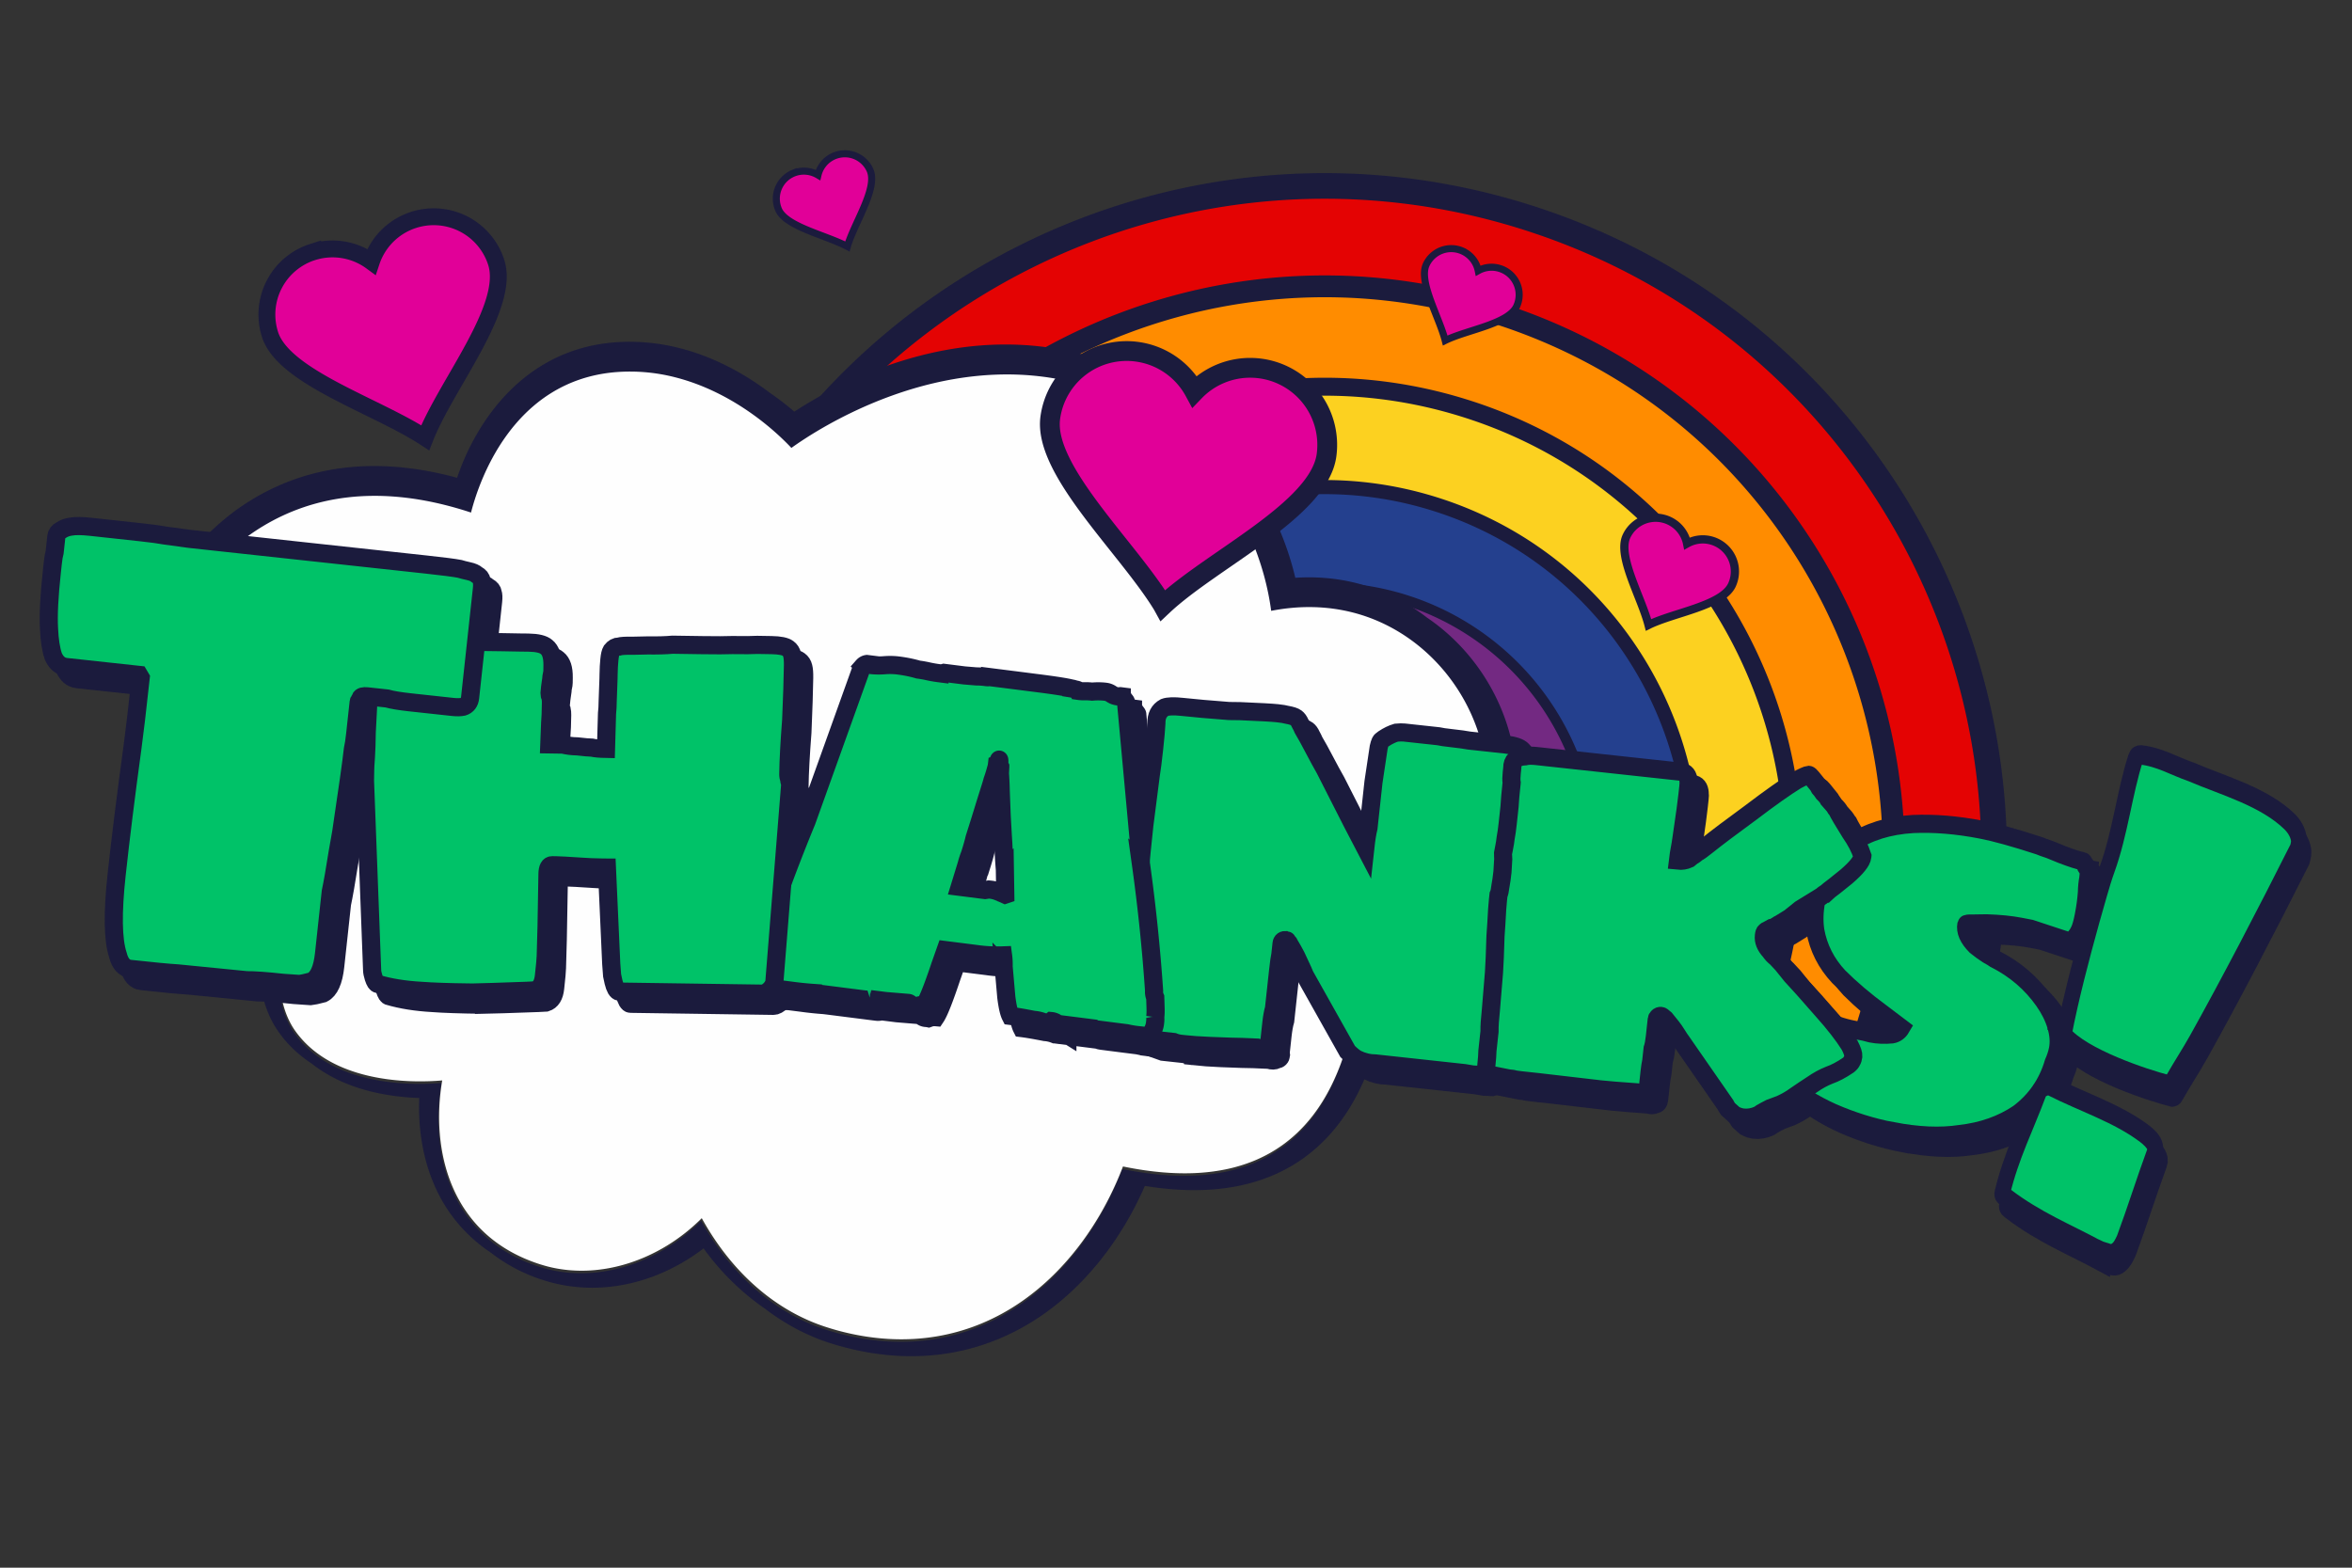 <?xml version="1.0" encoding="UTF-8" standalone="no"?>
<!-- Created with Inkscape (http://www.inkscape.org/) -->

<svg
   width="300"
   height="200"
   viewBox="0 0 300 200"
   version="1.1"
   id="svg1"
   xmlns="http://www.w3.org/2000/svg"
   xmlns:svg="http://www.w3.org/2000/svg">
  <rect x="0" y="0" width="300" height="200" fill="#333333" stroke="none"/>
  <defs
     id="defs1" />
  <g
     id="layer1">
    <g
       id="g1"
       transform="rotate(-15.753,174.531,115.754)">
      <path
         fill="#e40303"
         fill-rule="evenodd"
         stroke="#1b1b3d"
         stroke-width="3.269"
         d="m 219.252,37.441 c -38.884,-26.657 -92.008,-16.743 -118.665,22.14 l 63.363,43.434 a 8.535,8.535 0 1 1 14.079,9.653 l 63.363,43.434 c 26.653,-38.88 16.743,-92.008 -22.14,-118.661 z"
         id="path1" />
      <path
         fill="#ff8c00"
         fill-rule="evenodd"
         stroke="#1b1b3d"
         stroke-width="2.782"
         d="M 212.011,48.001 C 178.963,25.343 133.805,33.771 111.151,66.823 l 52.8,36.193 a 8.535,8.535 0 1 1 14.079,9.653 l 52.8,36.196 C 253.487,115.813 245.063,70.655 212.011,48.001 Z"
         id="path2" />
      <path
         fill="#fcd120"
         fill-rule="evenodd"
         stroke="#1b1b3d"
         stroke-width="2.29"
         d="m 204.773,58.561 c -27.216,-18.659 -64.403,-11.716 -83.062,15.496 l 42.24,28.959 a 8.535,8.535 0 1 1 14.079,9.653 l 42.244,28.955 C 238.928,114.407 231.989,77.22 204.777,58.561 Z"
         id="path3" />
      <path
         fill="#24408e"
         fill-rule="evenodd"
         stroke="#1b1b3d"
         stroke-width="1.799"
         d="M 197.535,69.121 C 176.147,54.46 146.928,59.914 132.271,81.298 l 31.68,21.717 a 8.535,8.535 0 1 1 14.079,9.653 l 31.684,21.717 C 224.37,113.001 218.916,83.777 197.535,69.121 Z"
         id="path4" />
      <path
         fill="#732982"
         fill-rule="evenodd"
         stroke="#1b1b3d"
         stroke-width="1.308"
         d="m 190.294,79.68 a 34.14,34.14 0 0 0 -47.463,8.855 l 21.12,14.479 a 8.535,8.535 0 1 1 14.079,9.653 l 21.124,14.476 a 34.144,34.144 0 0 0 -8.859,-47.463 z"
         id="path5" />
      <path
         fill="#732982"
         fill-rule="evenodd"
         stroke="#1b1b3d"
         stroke-width="0.816"
         d="m 183.056,90.24 a 21.339,21.339 0 0 0 -29.669,5.537 l 10.564,7.238 a 8.535,8.535 0 1 1 14.079,9.653 l 10.56,7.238 a 21.339,21.339 0 0 0 -5.533,-29.665 z"
         id="path6" />
    </g>
    <g
       id="g17"
       transform="rotate(14.242,105.59,83.159)">
      <path
         fill="#231f20"
         d="m 178.636,103.025 c 2.98,4.758 4.044,10.27 3.163,16.394 -1.669,11.622 -9.601,17.825 -23.564,18.448 -0.9,7.671 -3.805,14.676 -8.223,19.793 -5.333,6.181 -12.705,9.448 -21.324,9.448 a 32.213,32.213 0 0 1 -1.882,-0.056 c -6.853,-0.359 -13.567,-3.746 -19.027,-9.571 -3.921,6.61 -10.666,10.808 -17.477,10.808 a 19.232,19.232 0 0 1 -1.139,-0.037 C 77.081,167.467 72.08,157.421 71.367,148.589 c -1.811,0.631 -5.594,1.744 -9.717,1.744 -4.127,0 -7.506,-1.113 -10.057,-3.298 -3.253,-2.793 -5.732,-9.373 -1.976,-15.969 0,0 1.049,-1.273 2.285,-2.252 1.202,-0.945 1.781,-1.247 1.781,-1.247 0,0 -1.169,-0.463 -3.212,0.052 -1.681,0.418 -3.219,1.554 -4.358,3.368 -9.922,-1.195 -22.265,-10.359 -22.481,-26.589 -0.045,-3.555 1.598,-12.051 8.156,-18.698 5.471,-5.542 12.876,-8.354 22.007,-8.354 1.079,0 2.188,0.037 3.316,0.119 -0.008,-3.794 0.866,-17.597 13.511,-21.918 a 23.023,23.023 0 0 1 7.465,-1.214 c 6.296,0 11.554,2.263 14.568,3.903 0.131,2.424 1.094,4.089 1.094,4.089 0,0 1.412,-3.253 4.407,-6.588 5.396,-5.202 15.965,-13.272 29.577,-13.272 0.926,0 1.867,0.037 2.79,0.112 12.137,0.971 23.77,9.934 28.591,21.932 a 23.516,23.516 0 0 1 10.105,-2.356 c 10.621,0 20.248,7.954 22.392,18.5 1.923,9.441 -2.92,17.746 -12.977,22.369 z m 16.555,-23.856 c -1.804,-8.869 -8.388,-16.084 -16.611,-19.049 a 24.405,24.405 0 0 0 -9.713,-2.046 c -2.622,0 -5.232,0.422 -7.805,1.259 -4.392,-8.429 -11.969,-15.095 -20.54,-18.288 a 32.68,32.68 0 0 0 -10.154,-2.539 37.341,37.341 0 0 0 -2.988,-0.12 c -16.73,0 -28.815,11.065 -33.468,16.122 a 39.033,39.033 0 0 0 -3.615,-1.561 c -3.305,-1.389 -7.697,-2.693 -12.566,-2.693 -2.864,0 -5.65,0.456 -8.276,1.348 -11.054,3.779 -14.605,14.333 -15.162,21.671 a 43.843,43.843 0 0 0 -0.848,-0.008 c -9.833,0 -17.839,3.062 -23.8,9.108 -6.207,6.285 -8.951,15.031 -8.881,20.502 0.194,14.837 9.758,24.274 19.285,27.721 1.804,0.773 3.622,1.329 5.389,1.666 -1.606,5.968 0.377,11.868 4.16,15.113 1.483,1.277 3.189,2.241 5.101,2.89 2.338,1.057 5.034,1.598 8.059,1.598 2.293,0 4.47,-0.31 6.322,-0.71 0.799,3.764 2.289,7.204 4.373,9.993 a 19.621,19.621 0 0 0 9.303,6.871 21.481,21.481 0 0 0 8.656,1.8 c 6.685,0 13.078,-3.357 17.544,-8.993 a 32.131,32.131 0 0 0 9.486,5.534 c 3.017,1.292 6.162,2.054 9.344,2.222 a 38.013,38.013 0 0 0 2.013,0.052 c 9.373,0 17.403,-3.563 23.228,-10.315 4.332,-5.027 7.312,-11.711 8.522,-19.064 17.41,-1.52 22.612,-11.838 23.852,-20.465 0.825,-5.736 0.09,-10.994 -2.188,-15.685 4.448,-2.468 7.771,-5.676 9.904,-9.56 2.39,-4.347 3.103,-9.317 2.073,-14.378"
         id="path1-9"
         style="fill:#1b1b3d;fill-opacity:1;stroke-width:3.734" />
      <path
         fill="#fefefe"
         d="m 169.221,61.821 c -3.398,0 -6.797,0.792 -10.105,2.356 C 154.294,52.179 142.662,43.213 130.525,42.245 a 35.511,35.511 0 0 0 -2.786,-0.112 c -17.825,0 -30.443,13.844 -33.054,16.954 -2.054,-1.318 -8.642,-5.086 -16.596,-5.086 a 23.116,23.116 0 0 0 -7.461,1.214 C 57.979,59.536 57.109,73.339 57.109,77.133 a 46.979,46.979 0 0 0 -3.312,-0.119 c -9.131,0 -16.536,2.812 -22.007,8.354 -6.558,6.647 -8.201,15.143 -8.152,18.702 0.232,17.436 14.467,26.724 24.651,26.724 0.456,0 0.896,-0.019 1.329,-0.06 -3.757,6.591 -1.277,13.175 1.976,15.969 2.547,2.185 5.93,3.298 10.057,3.298 4.123,0 7.906,-1.113 9.717,-1.744 0.713,8.836 5.714,18.878 17.795,19.662 0.373,0.019 0.758,0.037 1.139,0.037 6.812,0 13.556,-4.201 17.477,-10.808 5.46,5.826 12.174,9.213 19.027,9.571 0.631,0.037 1.266,0.056 1.882,0.056 8.619,0 15.991,-3.268 21.324,-9.448 4.418,-5.116 7.32,-12.122 8.22,-19.793 13.967,-0.624 21.899,-6.827 23.564,-18.448 0.885,-6.125 -0.179,-11.633 -3.159,-16.394 C 188.693,98.068 193.536,89.763 191.617,80.322 189.469,69.772 179.842,61.821 169.221,61.821"
         id="path2-6"
         style="stroke-width:3.734" />
    </g>
    <path
       fill="#ff0808"
       fill-rule="evenodd"
       stroke="#000000"
       stroke-width="1.051"
       d="m 212.881,66.424 a 4.097,4.097 0 0 0 -5.432,2.016 c -1.17,2.545 1.92,7.777 2.822,11.289 3.211,-1.586 9.422,-2.436 10.645,-5.111 a 4.097,4.097 0 0 0 -5.728,-5.282 4.097,4.097 0 0 0 -2.308,-2.912 z"
       id="path21"
       style="fill:#e10098;fill-opacity:1;stroke:#1b1b3d;stroke-opacity:1" />
    <path
       fill="#ff0808"
       fill-rule="evenodd"
       stroke="#000000"
       stroke-width="0.9"
       d="m 186.57,32.038 a 3.515,3.515 0 0 0 -4.657,1.727 c -1.002,2.18 1.65,6.667 2.423,9.675 2.749,-1.361 8.071,-2.091 9.121,-4.379 a 3.515,3.515 0 0 0 -4.908,-4.526 3.515,3.515 0 0 0 -1.979,-2.496 z m -85.413,-9.925 a 3.515,3.515 0 0 0 -1.857,4.607 c 0.941,2.209 6.039,3.27 8.785,4.723 0.848,-2.95 3.889,-7.374 2.903,-9.694 a 3.515,3.515 0 0 0 -6.651,0.581 3.515,3.515 0 0 0 -3.18,-0.217 z"
       id="path22"
       style="fill:#e10098;fill-opacity:1;stroke:#1b1b3d;stroke-opacity:1" />
    <path
       fill="#ff0808"
       fill-rule="evenodd"
       stroke="#000000"
       stroke-width="2.525"
       d="m 145.027,44.874 a 9.834,9.834 0 0 0 -11.064,8.424 c -0.899,6.662 9.832,16.481 14.341,23.883 l 0.032,0.058 c 6.26,-5.886 19.917,-12.177 20.865,-19.17 a 9.834,9.834 0 0 0 -16.839,-8.123 9.834,9.834 0 0 0 -7.335,-5.072 z"
       id="path23"
       style="fill:#e10098;fill-opacity:1;stroke:#1b1b3d;stroke-opacity:1" />
    <path
       fill="#ff0808"
       fill-rule="evenodd"
       stroke="#000000"
       stroke-width="2.151"
       d="m 39.883,32.149 a 8.375,8.375 0 0 0 -5.444,10.522 c 1.736,5.452 13.596,9.114 19.796,13.18 2.666,-6.813 10.887,-16.633 9.063,-22.365 a 8.375,8.375 0 0 0 -15.926,-0.106 8.375,8.375 0 0 0 -7.489,-1.227 z"
       id="path24-56"
       style="fill:#e10098;fill-opacity:1;stroke:#1b1b3d;stroke-opacity:1" />
  </g>
  <g
     id="g16"
     transform="matrix(1.025,0.081,-0.081,1.025,2.195,-15.443)">
    <g
       id="g15">
      <g
         id="g14-3"
         style="fill:#1b1b3d;fill-opacity:1"
         transform="translate(1.507,1.397)">
        <g
           id="g1-1-8"
           transform="matrix(4.357,0.128,-0.128,4.357,61.87,51.073)"
           style="fill:#1b1b3d;fill-opacity:1;stroke-width:0.516;stroke-dasharray:none">
          <path
             fill="#27b312"
             stroke="#1b1b3d"
             stroke-width="1.176"
             d="m 22.003,18.092 q -0.14,0 -0.24,-0.03 h -0.634 l -0.635,-0.154 -0.043,-0.113 q -0.014,0 -0.014,-0.155 -0.028,-0.424 -0.028,-0.974 0,-0.395 -0.028,-0.635 0,-0.395 -0.014,-0.593 v -0.493 q -0.07,-0.649 -0.085,-1.425 -0.014,-0.776 -0.014,-1.51 l 0.028,-1.439 q 0.014,-0.24 0.014,-0.734 0,-0.494 -0.014,-0.734 -0.042,-0.324 0.184,-0.48 0.14,-0.07 0.493,-0.07 0.522,0 1.34,-0.027 l 0.312,-0.03 Q 23.47,8.44 23.683,8.44 q 0.197,0 0.282,0.015 0.197,0.014 0.268,0.057 0.07,0.041 0.127,0.14 0.07,0.1 0.099,0.155 0.169,0.226 0.337,0.48 0.256,0.38 0.41,0.592 l 0.931,1.426 0.452,0.677 q 0,-0.367 0.029,-0.578 v -1.312 l 0.041,-1.003 q 0.014,-0.112 0.03,-0.155 0.013,-0.042 0.04,-0.056 l 0.044,-0.043 q 0.168,-0.14 0.338,-0.211 0.141,-0.028 0.226,-0.028 h 0.972 q 0.113,0.014 0.396,0.014 0.31,0 0.493,0.014 h 1.044 q 0.368,0 0.495,0.113 0.155,0.113 0.155,0.493 l -0.014,0.142 -0.015,0.225 q -0.014,0.085 -0.014,0.226 v 0.283 l 0.029,0.14 v 0.452 q -0.015,0.24 -0.015,0.818 v 1.044 q -0.014,0.367 -0.014,1.03 v 3.528 l -0.057,0.536 q -0.056,0.324 -0.225,0.395 l -0.24,0.014 -0.24,-0.014 h -2.54 q -0.282,0.028 -0.55,-0.07 -0.127,-0.057 -0.282,-0.184 l -1.44,-2.018 q 0,-0.014 -0.31,-0.522 -0.113,-0.169 -0.211,-0.296 -0.028,-0.056 -0.07,-0.084 -0.03,-0.043 -0.043,-0.043 -0.127,0 -0.127,0.113 v 0.31 Q 24.5,15.397 24.5,15.721 v 1.086 q -0.03,0.169 -0.03,0.424 v 0.493 l 0.016,0.07 q 0,0.114 -0.113,0.142 -0.07,0.056 -0.226,0.028 -0.48,0.028 -0.762,0.057 -0.169,0.014 -0.592,0.042 -0.424,0.029 -0.79,0.029 z"
             id="path24-51"
             style="fill:#1b1b3d;fill-opacity:1;stroke-width:0.516;stroke-dasharray:none" />
        </g>
        <path
           fill="#27b312"
           stroke="#1b1b3d"
           stroke-width="3.999"
           d="m 244.12,136.564 q -3.809,-0.428 -7.576,-1.725 -3.711,-1.338 -6,-3.175 -0.426,-2 -0.529,-3.972 -0.109,-1.964 -0.186,-5.616 l 0.019,-0.165 q 0.182,-0.626 0.806,-0.885 1.899,1.464 3.707,2.322 1.811,0.799 4.064,1.052 l 1.289,0.145 0.852,0.151 q 1.23,0.138 2.562,-0.097 0.731,-0.183 1.078,-0.906 l -2.684,-1.715 q -3.097,-1.924 -5.527,-3.991 -2.512,-2.294 -3.352,-5.484 -0.4,-1.732 -0.177,-3.719 0.542,-4.823 3.826,-7.446 2.874,-2.335 7.397,-2.969 3.916,-0.484 8.473,0.028 2.684,0.302 7.336,1.424 0.47,0.16 1.321,0.363 l 1.575,0.502 q 1.79,0.531 2.648,0.627 0.051,0.006 0.143,0.174 l 0.236,0.301 q 0.169,0.404 0.388,0.429 l 0.106,0.012 -0.02,1.132 q -0.09,0.803 -0.033,1.739 0.014,1.363 -0.161,2.914 -0.151,1.344 -0.382,1.909 -0.392,1.048 -1.139,1.451 l -4.92,-1.204 -1.285,-0.145 q -1.826,-0.205 -4.228,-0.09 l -1.817,0.172 q -0.65,0.034 -0.662,0.14 -0.145,1.289 1.389,2.605 0.755,0.517 1.522,0.933 0.777,0.357 0.981,0.491 3.843,1.571 6.429,4.687 1.195,1.44 1.785,2.97 0.59,1.53 0.439,2.875 -0.09,0.803 -0.405,1.697 -0.832,3.973 -3.849,6.63 -2.924,2.325 -7.029,3.118 -3.579,0.843 -8.407,0.3 z"
           id="path27-2"
           style="fill:#1b1b3d;fill-opacity:1;stroke-width:2.251;stroke-dasharray:none" />
        <path
           style="font-weight:bold;font-size:53.333px;line-height:1.25;font-family:'Sigmar One';-inkscape-font-specification:'Sigmar One Bold';text-align:end;letter-spacing:0px;text-anchor:end;fill:#1b1b3d;fill-opacity:1;stroke:#1b1b3d;stroke-width:2.251;stroke-dasharray:none"
           d="m 223.597,135.438 q -0.349,-0.432 -0.347,-0.492 l -6.103,-7.464 q -0.175,-0.186 -0.58,-0.739 -0.405,-0.554 -0.756,-0.925 l -0.876,-0.929 q -0.412,-0.313 -0.533,-0.317 -0.241,-0.007 -0.366,0.17 -0.124,0.117 -0.129,0.297 l -0.025,0.842 -0.039,1.323 q -0.028,0.962 -0.164,1.5 l -0.046,1.564 q -0.076,0.54 -0.099,1.322 l -0.023,0.782 -0.026,0.902 -0.007,0.241 q -0.018,0.602 -0.44,0.649 -0.308,0.232 -0.906,0.094 -3.132,0.029 -4.515,-0.012 l -7.698,-0.285 -1.023,-0.03 -1.203,-0.035 q -0.782,-0.023 -1.081,-0.092 l -0.421,-0.012 -2.7,-0.32 -0.166,-0.487 q -0.06,-0.002 -0.041,-0.663 0.03,-1.023 -0.009,-1.746 l 0.07,-2.406 q -0.094,-0.906 -0.041,-2.711 l 0.015,-4.635 q -0.016,-1.506 -0.169,-4.52 l -0.016,-1.506 q -0.06,-2.049 -0.032,-3.011 l 0.018,-0.602 q 0.131,-0.357 0.152,-1.079 0.083,-0.78 0.113,-1.803 l -0.025,-1.205 q 0.012,-0.421 -0.041,-0.663 -0.051,-0.303 -0.048,-0.423 0.004,-0.12 0.081,-0.72 0.078,-0.6 0.095,-1.201 0.081,-0.72 0.113,-1.803 l 0.026,-0.902 0.035,-1.203 q -0.03,-1.024 0.028,-3.01 -0.108,-0.425 -0.085,-1.207 l 0.018,-0.602 q -0.14,-1.389 1.491,-1.582 0.487,-0.166 1.389,-0.14 l 1.323,0.039 6.677,0.195 4.933,0.144 3.188,0.093 1.925,0.056 q 0.842,0.025 0.993,1.053 0.055,0.182 0.037,0.784 l -0.026,0.902 q -0.044,1.504 -0.252,4.508 l -0.108,1.622 q -0.166,1.561 -0.184,2.162 0.722,0.021 1.334,-0.322 0.433,-0.409 0.433,-0.409 0.122,-0.057 0.246,-0.173 0.186,-0.175 0.31,-0.292 0.244,-0.113 1.173,-0.989 1.548,-1.46 5.068,-4.488 3.4,-3.031 5.307,-4.42 1.166,-0.749 1.468,-0.8 0.12,0.004 0.412,0.313 0.292,0.31 0.409,0.433 0,0 0.526,0.557 0.112,0.304 0.29,0.37 l 0.349,0.432 q 0.529,0.437 0.701,0.743 l 0.703,0.683 q 0.175,0.186 0.29,0.37 0.117,0.124 0.175,0.186 0.343,0.612 1.849,2.643 1.163,1.419 1.725,2.76 l -0.004,0.12 q -0.025,0.842 -1.762,2.598 l -1.362,1.285 q -0.741,0.641 -1.053,0.993 -0.06,-0.002 -0.184,0.115 -0.124,0.117 -0.31,0.292 l -2.461,1.794 q 0,0 -1.238,1.168 l -1.107,0.81 q -0.122,0.057 -0.492,0.347 -0.308,0.232 -0.55,0.285 -0.184,0.115 -0.43,0.288 -0.244,0.113 -0.308,0.232 -0.122,0.057 -0.136,0.538 -0.028,0.962 0.91,1.833 0.407,0.494 0.821,0.747 l 0.821,0.747 q 1.226,1.3 1.226,1.3 1.173,1.058 4.217,4.037 2.343,2.236 3.675,4.021 0.575,0.92 0.563,1.341 -0.011,0.361 -0.138,0.598 -0.067,0.239 -0.377,0.531 -1.233,0.987 -2.27,1.439 -1.038,0.511 -2.026,1.325 -0.985,0.754 -1.911,1.509 -0.803,0.699 -1.843,1.271 l -1.221,0.566 q 0,0 -0.552,0.345 -0.552,0.345 -0.8,0.579 -0.918,0.515 -1.881,0.487 -0.541,-0.016 -1.136,-0.274 z"
           id="text9-4"
           aria-label="K" />
        <path
           fill="#27b312"
           stroke="#1b1b3d"
           stroke-width="3.311"
           d="m 102.721,129.815 c -0.536,-0.025 -0.888,-0.457 -1.057,-1.292 a 2.179,2.179 0 0 1 -0.037,-0.623 10.436,10.436 0 0 1 0.339,-1.852 l 0.245,-1.235 0.221,-0.732 c 1.518,-5.776 2.98,-10.852 4.394,-15.217 l 5.276,-19.409 c 0.002,-0.082 0.07,-0.205 0.203,-0.363 a 0.788,0.788 0 0 1 0.448,-0.292 l 0.311,0.014 c -0.006,0.04 0.056,0.07 0.183,0.075 a 8.734,8.734 0 0 0 1.684,-0.108 8.587,8.587 0 0 1 1.687,-0.104 c 0.909,0.044 1.752,0.144 2.532,0.31 a 12.856,12.856 0 0 1 1.24,0.119 c 0.453,0.063 0.925,0.108 1.424,0.132 a 1.51,1.51 0 0 0 0.561,-0.095 l 1.118,0.052 1.433,0.067 1.491,0.005 c 0.291,-0.021 0.643,-0.034 1.057,-0.018 0.33,0.025 0.498,0.007 0.499,-0.034 l 0.991,0.047 2.112,0.099 2.607,0.127 c 2.313,0.107 3.843,0.216 4.588,0.34 a 2.49,2.49 0 0 1 0.49,0.089 c 0.246,0.009 0.392,0.054 0.433,0.143 0.286,0.019 0.576,0.006 0.869,-0.024 a 5.755,5.755 0 0 1 0.806,-0.02 c 0.591,-0.099 1.148,-0.137 1.688,-0.112 a 1.62,1.62 0 0 1 0.735,0.226 1.784,1.784 0.599 0 0 0.797,0.226 l 0.316,-0.051 0.184,0.009 a 1.555,1.555 0.01 0 1 0.358,0.392 c 0.155,0.133 0.235,0.239 0.232,0.321 l 3.415,19.819 a 223.141,223.141 0 0 1 2.868,15.561 1.661,1.661 0 0 0 0.208,0.82 l 0.132,1.188 c 0.058,0.502 0.079,0.917 0.062,1.249 a 2.959,2.959 0 0 1 0.033,0.684 2.522,2.522 0 0 1 -0.443,1.41 0.837,0.837 0 0 1 -0.759,0.336 l -0.806,-0.038 a 12.314,12.314 0 0 1 -1.424,-0.127 l -1.613,-0.075 -1.555,-0.076 -1.24,-0.061 c -0.327,-0.016 -0.493,-0.044 -0.49,-0.089 l -3.91,-0.184 0.005,-0.123 a 1.388,1.388 0 0 0 -0.617,-0.156 l -0.066,0.061 -0.07,0.06 c -0.002,0.082 -0.042,0.126 -0.124,0.123 l -0.188,-0.01 -0.495,-0.027 a 3.992,3.992 0 0 0 -1.239,-0.184 c -1.233,-0.142 -2.205,-0.232 -2.906,-0.263 -0.235,-0.383 -0.469,-1.136 -0.707,-2.274 l -0.632,-3.763 a 8.306,8.306 0 0 0 -0.18,-1.376 18.815,18.815 0 0 1 -3.428,0.085 l -1.924,-0.09 -1.801,-0.085 -0.524,1.967 c -0.672,2.705 -1.185,4.381 -1.546,5.027 a 2.008,2.008 0 0 0 -0.627,0.094 l -0.255,0.113 -0.061,-0.009 -0.255,-0.006 a 0.98,0.98 0 0 1 -0.548,-0.15 0.416,0.416 0 0 0 -0.306,-0.141 l -2.797,-0.009 -0.995,-0.047 -0.929,-0.042 a 1.388,1.388 0 0 1 -0.632,0.098 l -0.246,-0.009 -5.706,-0.272 -0.561,-0.024 a 40.814,40.814 1.348 0 1 -2.796,-0.071 l -1.613,-0.075 c -0.333,0.024 -0.811,0.023 -1.429,-0.009 z m 29.399,-13.842 -0.292,-3.065 a 93.994,93.994 0 0 1 -0.463,-3.319 c -0.066,-0.417 -0.219,-1.543 -0.467,-3.378 l -0.354,-3.003 a 43.303,43.303 0 0 0 -0.273,-2.193 l -0.019,-0.81 a 1.118,1.118 0 0 1 -0.16,-0.566 c -0.029,-0.478 -0.08,-0.316 -0.127,-0.005 -0.007,0.168 -0.054,0.269 -0.142,0.31 l -0.009,0.246 -0.161,0.802 a 14.836,14.836 0 0 1 -0.235,0.981 c -0.058,0.33 -0.139,0.702 -0.237,1.113 l -0.395,1.717 a 341.733,341.733 0 0 1 -1.023,4.494 c -0.063,0.453 -0.198,1.13 -0.406,2.033 a 10.632,10.632 0 0 0 -0.311,1.292 l -0.632,2.834 3.164,0.15 0.443,-0.103 0.124,2.4e-4 a 3.604,3.604 0 0 1 1.108,0.179 0.747,0.747 0 0 1 0.433,0.147 c 0.162,0.047 0.303,0.1 0.429,0.146 z"
           id="path25-6"
           style="fill:#1b1b3d;fill-opacity:1;stroke-width:2.251;stroke-dasharray:none" />
        <path
           fill="#27b312"
           stroke="#1b1b3d"
           stroke-width="4.78"
           d="m 66.91,133.312 q -4.054,0.267 -6.063,0.27 -3.098,0.069 -5.46,-0.428 -0.259,0.016 -0.571,-0.737 -0.228,-0.571 -0.256,-0.892 l -2.737,-23.371 -0.08,-1.292 q -0.034,-0.448 -0.037,-1.615 -0.013,-1.163 -0.14,-3.095 l -0.09,-3.362 q -0.075,-1.287 -0.052,-1.931 -0.132,-1.933 -0.116,-3.749 l -0.053,-0.778 q 0.045,-0.257 0.042,-0.323 0.124,-0.072 0.434,-0.35 0.363,-0.347 0.609,-0.561 0.606,-0.617 1.827,-0.699 l 3.743,-0.239 1.028,-0.064 q 0.653,0.019 2.388,-0.09 1.872,-0.124 3.034,-0.137 l 2.961,-0.196 2.39,-0.146 0.962,-0.066 q 1.673,-0.106 2.295,0.368 0.808,0.537 0.914,2.21 l 0.042,0.641 q 0.016,0.264 -0.029,0.521 -0.045,0.257 -0.029,0.517 l -0.063,1.043 -0.013,0.776 q 0.016,0.259 0.164,0.508 0.077,0.252 0.104,0.643 0.114,1.74 0.1,2.516 l 0.106,2.643 1.673,-0.106 q 0.852,0.138 1.819,0.077 1.297,0.047 1.811,0.015 0.586,0.088 1.75,0.018 l -0.22,-4.382 q 0.027,-0.587 -0.045,-1.686 L 80.941,93.141 80.909,92.622 q -0.064,-1.028 -0.046,-1.808 0.01,-0.837 0.175,-1.171 0.359,-0.545 0.873,-0.577 0.381,-0.154 1.795,-0.244 l 1.737,-0.175 q 1.872,-0.124 3.087,-0.333 l 3.672,-0.236 q 2.574,-0.165 3.726,-0.305 2.263,-0.145 3.094,-0.267 l 1.744,-0.109 q 1.541,-0.096 2.082,0.249 0.402,0.238 0.566,0.741 0.156,0.447 0.21,1.347 0.162,2.513 0.315,6.771 0.006,4.141 0.167,6.658 0.022,0.382 0.17,0.635 0.021,0.255 0.1,0.445 0.067,0.124 0.07,0.19 l -0.028,24.584 q 0.019,0.33 -0.39,0.93 -0.541,0.624 -0.998,0.653 L 85.316,131.743 q -0.189,0.013 -0.41,-0.294 -0.207,-0.312 -0.371,-0.815 -0.085,-0.322 -0.249,-0.831 -0.101,-0.572 -0.218,-1.409 l -1.478,-11.872 -0.453,0.034 q -1.744,0.109 -2.774,0.107 -2.457,0.032 -3.037,0.071 l -0.519,0.032 q -0.575,0.035 -0.504,1.133 0.51,7.99 0.587,10.18 0.032,0.518 -0.03,2.46 -0.034,1.495 -0.982,1.877 l -0.959,0.127 q -5.014,0.583 -7.005,0.778 z"
           id="path28-7"
           style="fill:#1b1b3d;fill-opacity:1;stroke-width:2.251;stroke-dasharray:none" />
        <path
           style="font-size:53.333px;line-height:1.25;font-family:'Sigmar One';-inkscape-font-specification:'Sigmar One';text-align:end;letter-spacing:0px;text-anchor:end;fill:#1b1b3d;fill-opacity:1;stroke:#1b1b3d;stroke-width:2.251;stroke-dasharray:none"
           d="m 24.644,133.717 q -1.147,-0.034 -1.675,-1.607 -1.15,-2.739 -0.941,-9.866 0.201,-6.881 0.709,-15.803 0.166,-2.865 0.341,-8.845 L 22.842,97.262 13.749,96.996 Q 12.684,96.965 12.062,95.799 11.525,94.553 11.26,92.414 10.922,89.944 11.056,85.357 l 0.034,-1.147 q 0.024,-0.819 0.12,-1.308 l 0.036,-1.229 0.022,-0.737 q 0.014,-0.491 0.515,-0.805 0.503,-0.395 1.164,-0.54 0.826,-0.222 2.465,-0.174 l 6.226,0.182 q 2.048,0.06 3.11,0.173 l 3.029,0.171 29.49,0.863 q 3.195,0.094 4.175,0.204 0.407,0.094 1.142,0.197 0.735,0.103 1.055,0.359 0.566,0.263 0.636,0.675 0.154,0.332 0.133,1.07 L 64.012,96.827 q -0.026,0.901 -0.773,1.207 -0.496,0.149 -1.315,0.125 l -2.621,-0.077 -2.703,-0.079 q -1.884,-0.055 -2.862,-0.248 l -2.457,-0.072 q -0.737,-0.022 -0.829,0.304 -0.002,0.082 -0.089,0.243 -0.084,0.08 -0.089,0.243 l -0.036,1.229 -0.082,2.785 q -0.036,1.229 -0.137,1.882 -0.07,2.376 -0.632,10.394 l -0.236,2.453 q -0.265,3.436 -0.474,4.987 l -0.228,7.782 q -0.082,2.785 -1.25,3.489 -1.077,0.378 -1.489,0.448 l -2.05,0.022 q -3.195,-0.093 -4.51,0.032 l -8.604,-0.17 q -1.641,0.034 -5.9,-0.091 z"
           id="text5-5"
           aria-label="T" />
      </g>
      <g
         id="g14">
        <g
           id="g1-1"
           transform="matrix(4.357,0.128,-0.128,4.357,61.87,51.073)"
           style="fill:#00c268;fill-opacity:1;stroke-width:0.516;stroke-dasharray:none">
          <path
             fill="#27b312"
             stroke="#1b1b3d"
             stroke-width="1.176"
             d="m 22.003,18.092 q -0.14,0 -0.24,-0.03 h -0.634 l -0.635,-0.154 -0.043,-0.113 q -0.014,0 -0.014,-0.155 -0.028,-0.424 -0.028,-0.974 0,-0.395 -0.028,-0.635 0,-0.395 -0.014,-0.593 v -0.493 q -0.07,-0.649 -0.085,-1.425 -0.014,-0.776 -0.014,-1.51 l 0.028,-1.439 q 0.014,-0.24 0.014,-0.734 0,-0.494 -0.014,-0.734 -0.042,-0.324 0.184,-0.48 0.14,-0.07 0.493,-0.07 0.522,0 1.34,-0.027 l 0.312,-0.03 Q 23.47,8.44 23.683,8.44 q 0.197,0 0.282,0.015 0.197,0.014 0.268,0.057 0.07,0.041 0.127,0.14 0.07,0.1 0.099,0.155 0.169,0.226 0.337,0.48 0.256,0.38 0.41,0.592 l 0.931,1.426 0.452,0.677 q 0,-0.367 0.029,-0.578 v -1.312 l 0.041,-1.003 q 0.014,-0.112 0.03,-0.155 0.013,-0.042 0.04,-0.056 l 0.044,-0.043 q 0.168,-0.14 0.338,-0.211 0.141,-0.028 0.226,-0.028 h 0.972 q 0.113,0.014 0.396,0.014 0.31,0 0.493,0.014 h 1.044 q 0.368,0 0.495,0.113 0.155,0.113 0.155,0.493 l -0.014,0.142 -0.015,0.225 q -0.014,0.085 -0.014,0.226 v 0.283 l 0.029,0.14 v 0.452 q -0.015,0.24 -0.015,0.818 v 1.044 q -0.014,0.367 -0.014,1.03 v 3.528 l -0.057,0.536 q -0.056,0.324 -0.225,0.395 l -0.24,0.014 -0.24,-0.014 h -2.54 q -0.282,0.028 -0.55,-0.07 -0.127,-0.057 -0.282,-0.184 l -1.44,-2.018 q 0,-0.014 -0.31,-0.522 -0.113,-0.169 -0.211,-0.296 -0.028,-0.056 -0.07,-0.084 -0.03,-0.043 -0.043,-0.043 -0.127,0 -0.127,0.113 v 0.31 Q 24.5,15.397 24.5,15.721 v 1.086 q -0.03,0.169 -0.03,0.424 v 0.493 l 0.016,0.07 q 0,0.114 -0.113,0.142 -0.07,0.056 -0.226,0.028 -0.48,0.028 -0.762,0.057 -0.169,0.014 -0.592,0.042 -0.424,0.029 -0.79,0.029 z"
             id="path24"
             style="fill:#00c268;fill-opacity:1;stroke-width:0.516;stroke-dasharray:none" />
        </g>
        <path
           fill="#27b312"
           stroke="#1b1b3d"
           stroke-width="3.999"
           d="m 244.12,136.564 q -3.809,-0.428 -7.576,-1.725 -3.711,-1.338 -6,-3.175 -0.426,-2 -0.529,-3.972 -0.109,-1.964 -0.186,-5.616 l 0.019,-0.165 q 0.182,-0.626 0.806,-0.885 1.899,1.464 3.707,2.322 1.811,0.799 4.064,1.052 l 1.289,0.145 0.852,0.151 q 1.23,0.138 2.562,-0.097 0.731,-0.183 1.078,-0.906 l -2.684,-1.715 q -3.097,-1.924 -5.527,-3.991 -2.512,-2.294 -3.352,-5.484 -0.4,-1.732 -0.177,-3.719 0.542,-4.823 3.826,-7.446 2.874,-2.335 7.397,-2.969 3.916,-0.484 8.473,0.028 2.684,0.302 7.336,1.424 0.47,0.16 1.321,0.363 l 1.575,0.502 q 1.79,0.531 2.648,0.627 0.051,0.006 0.143,0.174 l 0.236,0.301 q 0.169,0.404 0.388,0.429 l 0.106,0.012 -0.02,1.132 q -0.09,0.803 -0.033,1.739 0.014,1.363 -0.161,2.914 -0.151,1.344 -0.382,1.909 -0.392,1.048 -1.139,1.451 l -4.92,-1.204 -1.285,-0.145 q -1.826,-0.205 -4.228,-0.09 l -1.817,0.172 q -0.65,0.034 -0.662,0.14 -0.145,1.289 1.389,2.605 0.755,0.517 1.522,0.933 0.777,0.357 0.981,0.491 3.843,1.571 6.429,4.687 1.195,1.44 1.785,2.97 0.59,1.53 0.439,2.875 -0.09,0.803 -0.405,1.697 -0.832,3.973 -3.849,6.63 -2.924,2.325 -7.029,3.118 -3.579,0.843 -8.407,0.3 z"
           id="path27"
           style="fill:#00c268;fill-opacity:1;stroke-width:2.251;stroke-dasharray:none" />
        <path
           style="font-weight:bold;font-size:53.333px;line-height:1.25;font-family:'Sigmar One';-inkscape-font-specification:'Sigmar One Bold';text-align:end;letter-spacing:0px;text-anchor:end;fill:#00c268;fill-opacity:1;stroke:#1b1b3d;stroke-width:2.251;stroke-dasharray:none"
           d="m 223.597,135.438 q -0.349,-0.432 -0.347,-0.492 l -6.103,-7.464 q -0.175,-0.186 -0.58,-0.739 -0.405,-0.554 -0.756,-0.925 l -0.876,-0.929 q -0.412,-0.313 -0.533,-0.317 -0.241,-0.007 -0.366,0.17 -0.124,0.117 -0.129,0.297 l -0.025,0.842 -0.039,1.323 q -0.028,0.962 -0.164,1.5 l -0.046,1.564 q -0.076,0.54 -0.099,1.322 l -0.023,0.782 -0.026,0.902 -0.007,0.241 q -0.018,0.602 -0.44,0.649 -0.308,0.232 -0.906,0.094 -3.132,0.029 -4.515,-0.012 l -7.698,-0.285 -1.023,-0.03 -1.203,-0.035 q -0.782,-0.023 -1.081,-0.092 l -0.421,-0.012 -2.7,-0.32 -0.166,-0.487 q -0.06,-0.002 -0.041,-0.663 0.03,-1.023 -0.009,-1.746 l 0.07,-2.406 q -0.094,-0.906 -0.041,-2.711 l 0.015,-4.635 q -0.016,-1.506 -0.169,-4.52 l -0.016,-1.506 q -0.06,-2.049 -0.032,-3.011 l 0.018,-0.602 q 0.131,-0.357 0.152,-1.079 0.083,-0.78 0.113,-1.803 l -0.025,-1.205 q 0.012,-0.421 -0.041,-0.663 -0.051,-0.303 -0.048,-0.423 0.004,-0.12 0.081,-0.72 0.078,-0.6 0.095,-1.201 0.081,-0.72 0.113,-1.803 l 0.026,-0.902 0.035,-1.203 q -0.03,-1.024 0.028,-3.01 -0.108,-0.425 -0.085,-1.207 l 0.018,-0.602 q -0.14,-1.389 1.491,-1.582 0.487,-0.166 1.389,-0.14 l 1.323,0.039 6.677,0.195 4.933,0.144 3.188,0.093 1.925,0.056 q 0.842,0.025 0.993,1.053 0.055,0.182 0.037,0.784 l -0.026,0.902 q -0.044,1.504 -0.252,4.508 l -0.108,1.622 q -0.166,1.561 -0.184,2.162 0.722,0.021 1.334,-0.322 0.433,-0.409 0.433,-0.409 0.122,-0.057 0.246,-0.173 0.186,-0.175 0.31,-0.292 0.244,-0.113 1.173,-0.989 1.548,-1.46 5.068,-4.488 3.4,-3.031 5.307,-4.42 1.166,-0.749 1.468,-0.8 0.12,0.004 0.412,0.313 0.292,0.31 0.409,0.433 0,0 0.526,0.557 0.112,0.304 0.29,0.37 l 0.349,0.432 q 0.529,0.437 0.701,0.743 l 0.703,0.683 q 0.175,0.186 0.29,0.37 0.117,0.124 0.175,0.186 0.343,0.612 1.849,2.643 1.163,1.419 1.725,2.76 l -0.004,0.12 q -0.025,0.842 -1.762,2.598 l -1.362,1.285 q -0.741,0.641 -1.053,0.993 -0.06,-0.002 -0.184,0.115 -0.124,0.117 -0.31,0.292 l -2.461,1.794 q 0,0 -1.238,1.168 l -1.107,0.81 q -0.122,0.057 -0.492,0.347 -0.308,0.232 -0.55,0.285 -0.184,0.115 -0.43,0.288 -0.244,0.113 -0.308,0.232 -0.122,0.057 -0.136,0.538 -0.028,0.962 0.91,1.833 0.407,0.494 0.821,0.747 l 0.821,0.747 q 1.226,1.3 1.226,1.3 1.173,1.058 4.217,4.037 2.343,2.236 3.675,4.021 0.575,0.92 0.563,1.341 -0.011,0.361 -0.138,0.598 -0.067,0.239 -0.377,0.531 -1.233,0.987 -2.27,1.439 -1.038,0.511 -2.026,1.325 -0.985,0.754 -1.911,1.509 -0.803,0.699 -1.843,1.271 l -1.221,0.566 q 0,0 -0.552,0.345 -0.552,0.345 -0.8,0.579 -0.918,0.515 -1.881,0.487 -0.541,-0.016 -1.136,-0.274 z"
           id="text9"
           aria-label="K" />
        <path
           fill="#27b312"
           stroke="#1b1b3d"
           stroke-width="3.311"
           d="m 102.721,129.815 c -0.536,-0.025 -0.888,-0.457 -1.057,-1.292 a 2.179,2.179 0 0 1 -0.037,-0.623 10.436,10.436 0 0 1 0.339,-1.852 l 0.245,-1.235 0.221,-0.732 c 1.518,-5.776 2.98,-10.852 4.394,-15.217 l 5.276,-19.409 c 0.002,-0.082 0.07,-0.205 0.203,-0.363 a 0.788,0.788 0 0 1 0.448,-0.292 l 0.311,0.014 c -0.006,0.04 0.056,0.07 0.183,0.075 a 8.734,8.734 0 0 0 1.684,-0.108 8.587,8.587 0 0 1 1.687,-0.104 c 0.909,0.044 1.752,0.144 2.532,0.31 a 12.856,12.856 0 0 1 1.24,0.119 c 0.453,0.063 0.925,0.108 1.424,0.132 a 1.51,1.51 0 0 0 0.561,-0.095 l 1.118,0.052 1.433,0.067 1.491,0.005 c 0.291,-0.021 0.643,-0.034 1.057,-0.018 0.33,0.025 0.498,0.007 0.499,-0.034 l 0.991,0.047 2.112,0.099 2.607,0.127 c 2.313,0.107 3.843,0.216 4.588,0.34 a 2.49,2.49 0 0 1 0.49,0.089 c 0.246,0.009 0.392,0.054 0.433,0.143 0.286,0.019 0.576,0.006 0.869,-0.024 a 5.755,5.755 0 0 1 0.806,-0.02 c 0.591,-0.099 1.148,-0.137 1.688,-0.112 a 1.62,1.62 0 0 1 0.735,0.226 1.784,1.784 0.599 0 0 0.797,0.226 l 0.316,-0.051 0.184,0.009 a 1.555,1.555 0.01 0 1 0.358,0.392 c 0.155,0.133 0.235,0.239 0.232,0.321 l 3.415,19.819 a 223.141,223.141 0 0 1 2.868,15.561 1.661,1.661 0 0 0 0.208,0.82 l 0.132,1.188 c 0.058,0.502 0.079,0.917 0.062,1.249 a 2.959,2.959 0 0 1 0.033,0.684 2.522,2.522 0 0 1 -0.443,1.41 0.837,0.837 0 0 1 -0.759,0.336 l -0.806,-0.038 a 12.314,12.314 0 0 1 -1.424,-0.127 l -1.613,-0.075 -1.555,-0.076 -1.24,-0.061 c -0.327,-0.016 -0.493,-0.044 -0.49,-0.089 l -3.91,-0.184 0.005,-0.123 a 1.388,1.388 0 0 0 -0.617,-0.156 l -0.066,0.061 -0.07,0.06 c -0.002,0.082 -0.042,0.126 -0.124,0.123 l -0.188,-0.01 -0.495,-0.027 a 3.992,3.992 0 0 0 -1.239,-0.184 c -1.233,-0.142 -2.205,-0.232 -2.906,-0.263 -0.235,-0.383 -0.469,-1.136 -0.707,-2.274 l -0.632,-3.763 a 8.306,8.306 0 0 0 -0.18,-1.376 18.815,18.815 0 0 1 -3.428,0.085 l -1.924,-0.09 -1.801,-0.085 -0.524,1.967 c -0.672,2.705 -1.185,4.381 -1.546,5.027 a 2.008,2.008 0 0 0 -0.627,0.094 l -0.255,0.113 -0.061,-0.009 -0.255,-0.006 a 0.98,0.98 0 0 1 -0.548,-0.15 0.416,0.416 0 0 0 -0.306,-0.141 l -2.797,-0.009 -0.995,-0.047 -0.929,-0.042 a 1.388,1.388 0 0 1 -0.632,0.098 l -0.246,-0.009 -5.706,-0.272 -0.561,-0.024 a 40.814,40.814 1.348 0 1 -2.796,-0.071 l -1.613,-0.075 c -0.333,0.024 -0.811,0.023 -1.429,-0.009 z m 29.399,-13.842 -0.292,-3.065 a 93.994,93.994 0 0 1 -0.463,-3.319 c -0.066,-0.417 -0.219,-1.543 -0.467,-3.378 l -0.354,-3.003 a 43.303,43.303 0 0 0 -0.273,-2.193 l -0.019,-0.81 a 1.118,1.118 0 0 1 -0.16,-0.566 c -0.029,-0.478 -0.08,-0.316 -0.127,-0.005 -0.007,0.168 -0.054,0.269 -0.142,0.31 l -0.009,0.246 -0.161,0.802 a 14.836,14.836 0 0 1 -0.235,0.981 c -0.058,0.33 -0.139,0.702 -0.237,1.113 l -0.395,1.717 a 341.733,341.733 0 0 1 -1.023,4.494 c -0.063,0.453 -0.198,1.13 -0.406,2.033 a 10.632,10.632 0 0 0 -0.311,1.292 l -0.632,2.834 3.164,0.15 0.443,-0.103 0.124,2.4e-4 a 3.604,3.604 0 0 1 1.108,0.179 0.747,0.747 0 0 1 0.433,0.147 c 0.162,0.047 0.303,0.1 0.429,0.146 z"
           id="path25"
           style="fill:#00c268;fill-opacity:1;stroke-width:2.251;stroke-dasharray:none" />
        <path
           fill="#27b312"
           stroke="#1b1b3d"
           stroke-width="4.78"
           d="m 66.91,133.312 q -4.054,0.267 -6.063,0.27 -3.098,0.069 -5.46,-0.428 -0.259,0.016 -0.571,-0.737 -0.228,-0.571 -0.256,-0.892 l -2.737,-23.371 -0.08,-1.292 q -0.034,-0.448 -0.037,-1.615 -0.013,-1.163 -0.14,-3.095 l -0.09,-3.362 q -0.075,-1.287 -0.052,-1.931 -0.132,-1.933 -0.116,-3.749 l -0.053,-0.778 q 0.045,-0.257 0.042,-0.323 0.124,-0.072 0.434,-0.35 0.363,-0.347 0.609,-0.561 0.606,-0.617 1.827,-0.699 l 3.743,-0.239 1.028,-0.064 q 0.653,0.019 2.388,-0.09 1.872,-0.124 3.034,-0.137 l 2.961,-0.196 2.39,-0.146 0.962,-0.066 q 1.673,-0.106 2.295,0.368 0.808,0.537 0.914,2.21 l 0.042,0.641 q 0.016,0.264 -0.029,0.521 -0.045,0.257 -0.029,0.517 l -0.063,1.043 -0.013,0.776 q 0.016,0.259 0.164,0.508 0.077,0.252 0.104,0.643 0.114,1.74 0.1,2.516 l 0.106,2.643 1.673,-0.106 q 0.852,0.138 1.819,0.077 1.297,0.047 1.811,0.015 0.586,0.088 1.75,0.018 l -0.22,-4.382 q 0.027,-0.587 -0.045,-1.686 L 80.941,93.141 80.909,92.622 q -0.064,-1.028 -0.046,-1.808 0.01,-0.837 0.175,-1.171 0.359,-0.545 0.873,-0.577 0.381,-0.154 1.795,-0.244 l 1.737,-0.175 q 1.872,-0.124 3.087,-0.333 l 3.672,-0.236 q 2.574,-0.165 3.726,-0.305 2.263,-0.145 3.094,-0.267 l 1.744,-0.109 q 1.541,-0.096 2.082,0.249 0.402,0.238 0.566,0.741 0.156,0.447 0.21,1.347 0.162,2.513 0.315,6.771 0.006,4.141 0.167,6.658 0.022,0.382 0.17,0.635 0.021,0.255 0.1,0.445 0.067,0.124 0.07,0.19 l -0.028,24.584 q 0.019,0.33 -0.39,0.93 -0.541,0.624 -0.998,0.653 L 85.316,131.743 q -0.189,0.013 -0.41,-0.294 -0.207,-0.312 -0.371,-0.815 -0.085,-0.322 -0.249,-0.831 -0.101,-0.572 -0.218,-1.409 l -1.478,-11.872 -0.453,0.034 q -1.744,0.109 -2.774,0.107 -2.457,0.032 -3.037,0.071 l -0.519,0.032 q -0.575,0.035 -0.504,1.133 0.51,7.99 0.587,10.18 0.032,0.518 -0.03,2.46 -0.034,1.495 -0.982,1.877 l -0.959,0.127 q -5.014,0.583 -7.005,0.778 z"
           id="path28"
           style="fill:#00c268;fill-opacity:1;stroke-width:2.251;stroke-dasharray:none" />
        <path
           style="font-size:53.333px;line-height:1.25;font-family:'Sigmar One';-inkscape-font-specification:'Sigmar One';text-align:end;letter-spacing:0px;text-anchor:end;fill:#00c268;fill-opacity:1;stroke:#1b1b3d;stroke-width:2.251;stroke-dasharray:none"
           d="m 24.644,133.717 q -1.147,-0.034 -1.675,-1.607 -1.15,-2.739 -0.941,-9.866 0.201,-6.881 0.709,-15.803 0.166,-2.865 0.341,-8.845 L 22.842,97.262 13.749,96.996 Q 12.684,96.965 12.062,95.799 11.525,94.553 11.26,92.414 10.922,89.944 11.056,85.357 l 0.034,-1.147 q 0.024,-0.819 0.12,-1.308 l 0.036,-1.229 0.022,-0.737 q 0.014,-0.491 0.515,-0.805 0.503,-0.395 1.164,-0.54 0.826,-0.222 2.465,-0.174 l 6.226,0.182 q 2.048,0.06 3.11,0.173 l 3.029,0.171 29.49,0.863 q 3.195,0.094 4.175,0.204 0.407,0.094 1.142,0.197 0.735,0.103 1.055,0.359 0.566,0.263 0.636,0.675 0.154,0.332 0.133,1.07 L 64.012,96.827 q -0.026,0.901 -0.773,1.207 -0.496,0.149 -1.315,0.125 l -2.621,-0.077 -2.703,-0.079 q -1.884,-0.055 -2.862,-0.248 l -2.457,-0.072 q -0.737,-0.022 -0.829,0.304 -0.002,0.082 -0.089,0.243 -0.084,0.08 -0.089,0.243 l -0.036,1.229 -0.082,2.785 q -0.036,1.229 -0.137,1.882 -0.07,2.376 -0.632,10.394 l -0.236,2.453 q -0.265,3.436 -0.474,4.987 l -0.228,7.782 q -0.082,2.785 -1.25,3.489 -1.077,0.378 -1.489,0.448 l -2.05,0.022 q -3.195,-0.093 -4.51,0.032 l -8.604,-0.17 q -1.641,0.034 -5.9,-0.091 z"
           id="text5"
           aria-label="T" />
      </g>
    </g>
    <g
       id="g13"
       transform="matrix(1.125,0.033,-0.033,1.125,-13.321,-5.388)">
      <g
         aria-label="!"
         transform="matrix(1.034,0.369,-0.323,1.286,102.082,-64.534)"
         id="text4683-4-3-2-5-0-2-7-9-2-9-1"
         style="font-size:56.668px;line-height:1.25;font-family:Silom;-inkscape-font-specification:Silom;text-align:center;letter-spacing:0px;text-anchor:middle;fill:#000000;fill-opacity:1;stroke:#1b1b3d;stroke-width:1.594;stroke-opacity:1">
        <path
           d="m 170.333,85.355 c -0.633,-3.132 -1.039,-6.564 -1.36,-9.69 -0.115,-1.419 -0.326,-3.01 -0.34,-4.363 -0.025,-3.205 -1.039,-6.403 -1.19,-9.407 -0.004,-0.078 0.019,-0.189 0.057,-0.227 0.076,-0.076 0.17,-0.132 0.283,-0.17 1.902,-0.543 3.523,-0.377 5.44,-0.567 3.426,-0.125 7.75,-0.796 11.05,0.17 0.604,0.189 1.058,0.472 1.36,0.85 0.189,0.189 0.257,0.552 0.283,0.85 -0.815,6.053 -1.821,12.708 -2.833,18.134 -0.262,1.387 -0.567,2.437 -0.907,4.137 0,0.076 -0.076,0.151 -0.227,0.227 -2.423,0.403 -9.01,1.109 -11.617,0.057 z m 10.71,14.904 c -3.455,-0.128 -6.772,0.063 -10.427,-0.567 -0.2,-0.035 -0.567,-0.076 -0.567,-0.227 -0.467,-3.11 -0.057,-5.928 -0.057,-8.897 0,-0.189 0.094,-0.378 0.283,-0.567 0.227,-0.227 0.472,-0.34 0.737,-0.34 3.412,0.056 7.137,-0.387 10.427,0.17 1.058,0.189 1.587,0.51 1.587,0.963 0.015,2.868 0.17,5.023 0.17,7.707 -0.038,0.529 -0.132,0.907 -0.283,1.133 -0.151,0.264 -0.378,0.434 -0.68,0.51 -0.151,0 -0.34,0.04 -0.51,0.057 -0.226,0.022 -0.416,0.057 -0.68,0.057 z"
           style="font-family:'Sigmar One';-inkscape-font-specification:'Sigmar One';fill:#000000;fill-opacity:1;stroke:#1b1b3d;stroke-opacity:1"
           id="path7751-3-2-7-6-7-9-6-3-8" />
      </g>
      <g
         aria-label="!"
         transform="matrix(1.034,0.369,-0.323,1.286,101.431,-65.831)"
         id="text4683-4-3-2-5-0-2-7-9-2-7"
         style="font-size:56.668px;line-height:1.25;font-family:Silom;-inkscape-font-specification:Silom;text-align:center;letter-spacing:0px;text-anchor:middle;fill:#00c268;fill-opacity:1;stroke:#1b1b3d;stroke-width:1.594;stroke-opacity:1">
        <path
           d="m 170.333,85.355 c -0.633,-3.132 -1.039,-6.564 -1.36,-9.69 -0.115,-1.419 -0.326,-3.01 -0.34,-4.363 -0.025,-3.205 -1.039,-6.403 -1.19,-9.407 -0.004,-0.078 0.019,-0.189 0.057,-0.227 0.076,-0.076 0.17,-0.132 0.283,-0.17 1.902,-0.543 3.523,-0.377 5.44,-0.567 3.426,-0.125 7.75,-0.796 11.05,0.17 0.604,0.189 1.058,0.472 1.36,0.85 0.189,0.189 0.257,0.552 0.283,0.85 -0.815,6.053 -1.821,12.708 -2.833,18.134 -0.262,1.387 -0.567,2.437 -0.907,4.137 0,0.076 -0.076,0.151 -0.227,0.227 -2.423,0.403 -9.01,1.109 -11.617,0.057 z m 10.71,14.904 c -3.455,-0.128 -6.772,0.063 -10.427,-0.567 -0.2,-0.035 -0.567,-0.076 -0.567,-0.227 -0.467,-3.11 -0.057,-5.928 -0.057,-8.897 0,-0.189 0.094,-0.378 0.283,-0.567 0.227,-0.227 0.472,-0.34 0.737,-0.34 3.412,0.056 7.137,-0.387 10.427,0.17 1.058,0.189 1.587,0.51 1.587,0.963 0.015,2.868 0.17,5.023 0.17,7.707 -0.038,0.529 -0.132,0.907 -0.283,1.133 -0.151,0.264 -0.378,0.434 -0.68,0.51 -0.151,0 -0.34,0.04 -0.51,0.057 -0.226,0.022 -0.416,0.057 -0.68,0.057 z"
           style="font-family:'Sigmar One';-inkscape-font-specification:'Sigmar One';fill:#00c268;fill-opacity:1;stroke:#1b1b3d;stroke-opacity:1"
           id="path7751-3-2-7-6-7-9-6-7" />
      </g>
    </g>
  </g>
</svg>
